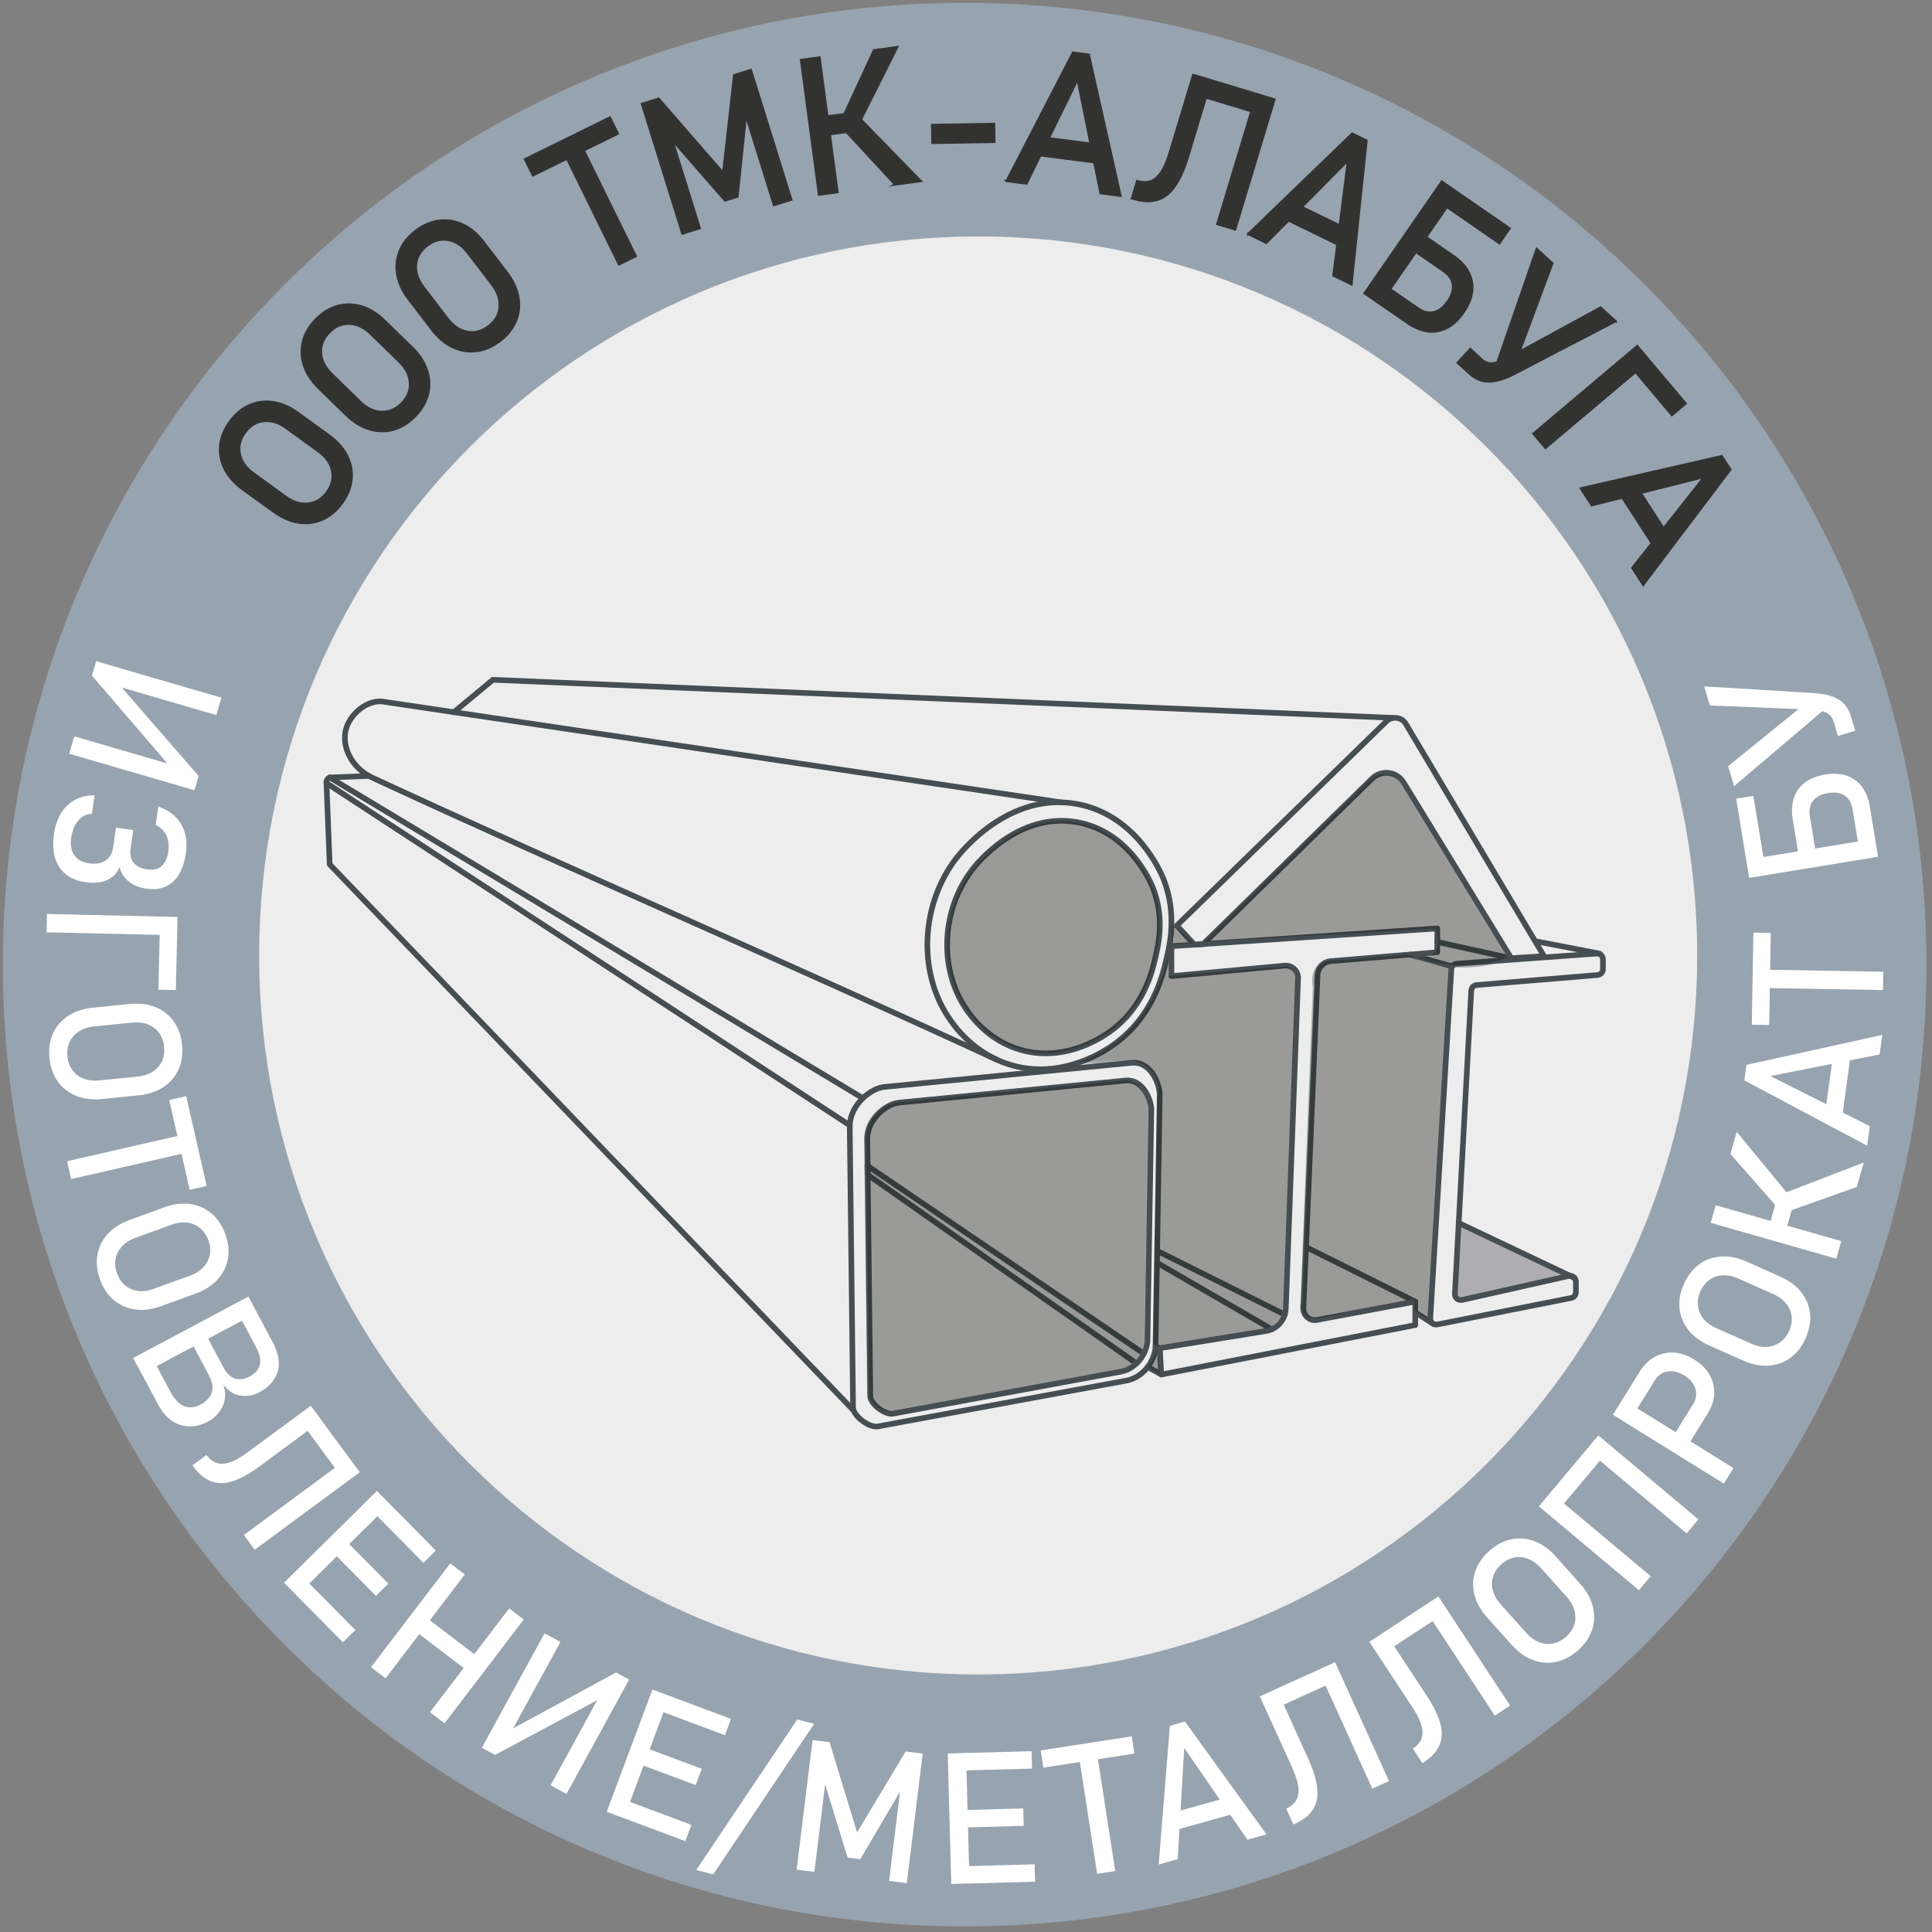 <svg width="84" height="84" viewBox="0 0 84 84" fill="none" xmlns="http://www.w3.org/2000/svg">
<rect x="0" y="0" width="84" height="84" fill="#808080" stroke="none"/>
<g clip-path="url(#clip0_2007_206)">
<path d="M41.941 83.758C65.036 83.758 83.758 65.036 83.758 41.941C83.758 18.847 65.036 0.125 41.941 0.125C18.847 0.125 0.125 18.847 0.125 41.941C0.125 65.036 18.847 83.758 41.941 83.758Z" fill="#97A4AF"/>
<path d="M14.876 21.873C14.634 22.207 14.35 22.446 14.023 22.59C13.696 22.735 13.349 22.778 12.984 22.724C12.618 22.669 12.259 22.513 11.905 22.257L10.548 21.274C10.192 21.016 9.932 20.722 9.767 20.393C9.602 20.065 9.537 19.721 9.571 19.367C9.605 19.013 9.744 18.668 9.987 18.333C10.229 17.999 10.512 17.76 10.84 17.616C11.167 17.473 11.512 17.428 11.876 17.481C12.24 17.536 12.6 17.691 12.957 17.95L14.313 18.933C14.666 19.189 14.926 19.483 15.092 19.813C15.259 20.143 15.323 20.486 15.29 20.841C15.255 21.197 15.117 21.54 14.874 21.875L14.876 21.873ZM14.214 21.394C14.429 21.097 14.502 20.788 14.435 20.466C14.368 20.143 14.17 19.864 13.847 19.628L12.443 18.612C12.116 18.374 11.789 18.275 11.463 18.31C11.138 18.347 10.867 18.514 10.65 18.811C10.437 19.106 10.363 19.414 10.429 19.738C10.495 20.06 10.692 20.34 11.019 20.576L12.422 21.593C12.748 21.829 13.073 21.928 13.402 21.891C13.731 21.854 14.002 21.689 14.215 21.394H14.214Z" fill="#323331" stroke="#323332" stroke-width="0.09" stroke-miterlimit="10"/>
<path d="M18.052 18.099C17.765 18.394 17.448 18.589 17.105 18.684C16.761 18.779 16.412 18.772 16.057 18.666C15.703 18.559 15.371 18.354 15.058 18.049L13.857 16.88C13.543 16.573 13.328 16.245 13.213 15.895C13.097 15.546 13.083 15.197 13.168 14.851C13.253 14.505 13.44 14.184 13.727 13.887C14.014 13.591 14.332 13.397 14.675 13.302C15.02 13.207 15.368 13.212 15.721 13.32C16.073 13.425 16.407 13.632 16.721 13.939L17.922 15.108C18.235 15.412 18.45 15.74 18.566 16.091C18.681 16.442 18.697 16.79 18.612 17.136C18.527 17.483 18.339 17.803 18.052 18.1V18.099ZM17.467 17.528C17.724 17.265 17.841 16.97 17.82 16.641C17.799 16.312 17.645 16.007 17.358 15.728L16.117 14.519C15.828 14.237 15.519 14.091 15.19 14.08C14.861 14.069 14.569 14.195 14.314 14.458C14.059 14.72 13.942 15.015 13.961 15.342C13.981 15.671 14.135 15.975 14.423 16.258L15.665 17.467C15.952 17.747 16.261 17.892 16.591 17.903C16.922 17.914 17.214 17.789 17.467 17.528Z" fill="#323331" stroke="#323332" stroke-width="0.09" stroke-miterlimit="10"/>
<path d="M21.739 14.827C21.412 15.077 21.07 15.225 20.716 15.268C20.362 15.312 20.017 15.255 19.683 15.098C19.348 14.941 19.05 14.689 18.784 14.343L17.765 13.012C17.499 12.662 17.334 12.306 17.27 11.944C17.206 11.582 17.243 11.235 17.377 10.905C17.512 10.574 17.745 10.284 18.072 10.034C18.399 9.784 18.74 9.636 19.095 9.593C19.449 9.55 19.792 9.606 20.126 9.761C20.459 9.917 20.759 10.17 21.027 10.52L22.046 11.851C22.31 12.197 22.475 12.553 22.54 12.917C22.604 13.281 22.568 13.628 22.434 13.958C22.299 14.288 22.066 14.579 21.739 14.829V14.827ZM21.242 14.178C21.534 13.955 21.693 13.679 21.72 13.352C21.747 13.023 21.64 12.701 21.396 12.382L20.344 11.006C20.099 10.685 19.815 10.496 19.491 10.437C19.167 10.377 18.861 10.461 18.569 10.684C18.28 10.905 18.12 11.179 18.091 11.508C18.062 11.835 18.169 12.16 18.415 12.481L19.467 13.857C19.711 14.176 19.994 14.365 20.32 14.423C20.646 14.482 20.952 14.401 21.242 14.179V14.178Z" fill="#323331" stroke="#323332" stroke-width="0.09" stroke-miterlimit="10"/>
<path d="M23.168 7.63L22.82 6.921L26.52 5.103L26.868 5.812L23.168 7.63ZM26.911 11.501L24.515 6.628L25.251 6.265L27.647 11.139L26.911 11.501Z" fill="#323331" stroke="#323332" stroke-width="0.09" stroke-miterlimit="10"/>
<path d="M31.44 7.503L31.916 3.265L32.649 3.037L34.41 8.684L33.646 8.921L32.328 4.692L32.444 4.928L32.067 8.552L31.521 8.722L29.175 6.033L29.111 5.695L30.429 9.923L29.666 10.161L27.905 4.514L28.638 4.287L31.438 7.503H31.44Z" fill="#323331" stroke="#323332" stroke-width="0.09" stroke-miterlimit="10"/>
<path d="M35.605 8.467L34.822 2.604L35.635 2.495L36.418 8.358L35.605 8.467ZM35.663 5.895L35.558 5.112L37.37 4.87L37.475 5.653L35.663 5.895ZM37.175 5.717L36.668 5.05L37.996 2.181L39.016 2.045L37.175 5.717ZM38.915 8.025L36.75 5.688L37.406 5.17L40.041 7.875L38.913 8.026L38.915 8.025Z" fill="#323331" stroke="#323332" stroke-width="0.09" stroke-miterlimit="10"/>
<path d="M40.524 5.428L43.225 5.384L43.238 6.173L40.537 6.217L40.524 5.428Z" fill="#323331" stroke="#323332" stroke-width="0.09" stroke-miterlimit="10"/>
<path d="M43.758 7.874L46.65 2.283L47.343 2.373L48.722 8.515L47.845 8.401L46.851 3.462L44.633 7.986L43.756 7.872L43.758 7.874ZM44.907 6.714L45.008 5.932L48.057 6.326L47.956 7.109L44.907 6.714Z" fill="#323331" stroke="#323332" stroke-width="0.09" stroke-miterlimit="10"/>
<path d="M49.21 8.623L49.437 7.868C49.773 7.969 50.053 7.924 50.276 7.73C50.499 7.537 50.691 7.175 50.852 6.642L51.877 3.251L52.661 3.488L51.65 6.833C51.405 7.646 51.096 8.195 50.722 8.482C50.348 8.769 49.869 8.823 49.285 8.647L49.208 8.625L49.21 8.623ZM52.138 4.154L52.366 3.398L55.047 4.208L54.819 4.963L52.138 4.154ZM52.92 9.744L54.632 4.083L55.416 4.32L53.705 9.981L52.92 9.744Z" fill="#323331" stroke="#323332" stroke-width="0.09" stroke-miterlimit="10"/>
<path d="M54.262 10.175L58.79 5.804L59.419 6.11L58.763 12.369L57.969 11.981L58.604 6.982L55.057 10.562L54.262 10.174V10.175ZM55.723 9.444L56.069 8.735L58.832 10.082L58.486 10.791L55.723 9.444Z" fill="#323331" stroke="#323332" stroke-width="0.09" stroke-miterlimit="10"/>
<path d="M59.322 12.752L62.687 7.888L63.36 8.355L59.996 13.219L59.322 12.752ZM59.669 12.993L60.118 12.343L61.654 13.406C61.885 13.567 62.113 13.621 62.337 13.57C62.562 13.519 62.762 13.365 62.94 13.108C63.12 12.85 63.193 12.606 63.163 12.377C63.133 12.148 63.001 11.954 62.77 11.793L61.234 10.73L61.683 10.081L63.197 11.128C63.503 11.339 63.724 11.577 63.859 11.841C63.994 12.104 64.043 12.383 64.008 12.678C63.973 12.974 63.846 13.275 63.633 13.586C63.42 13.894 63.182 14.117 62.919 14.255C62.656 14.393 62.377 14.444 62.084 14.409C61.79 14.373 61.49 14.25 61.184 14.038L59.67 12.991L59.669 12.993ZM62.565 8.764L63.014 8.115L65.641 9.931L65.192 10.581L62.565 8.764Z" fill="#323331" stroke="#323332" stroke-width="0.09" stroke-miterlimit="10"/>
<path d="M70.248 13.966L65.82 16.271C65.426 16.476 65.071 16.582 64.755 16.591C64.439 16.601 64.146 16.481 63.873 16.23L63.373 15.772L63.925 15.169L64.425 15.628C64.563 15.754 64.723 15.81 64.904 15.794C65.086 15.778 65.296 15.706 65.536 15.576L69.59 13.365L70.248 13.968V13.966ZM65.063 15.858L66.811 10.817L67.499 11.447L65.904 15.729L65.065 15.858H65.063Z" fill="#323331" stroke="#323332" stroke-width="0.09" stroke-miterlimit="10"/>
<path d="M66.664 18.854L71.185 15.04L71.714 15.668L67.193 19.481L66.664 18.854ZM70.84 15.857L71.443 15.348L73.295 17.544L72.692 18.052L70.84 15.857Z" fill="#323331" stroke="#323332" stroke-width="0.09" stroke-miterlimit="10"/>
<path d="M68.725 21.231L74.86 19.827L75.24 20.414L71.443 25.434L70.963 24.691L74.09 20.741L69.204 21.973L68.725 21.231ZM70.352 21.359L71.015 20.931L72.684 23.512L72.022 23.941L70.352 21.359Z" fill="#323331" stroke="#323332" stroke-width="0.09" stroke-miterlimit="10"/>
<path d="M3.009 32.772L3.228 32.015L7.513 33.263L7.39 33.325L3.998 29.374L4.181 28.748L9.627 30.334L9.407 31.091L5.06 29.824L5.183 29.763L8.636 33.74L8.456 34.359L3.01 32.773L3.009 32.772Z" fill="white"/>
<path d="M2.343 36.282C2.42 35.74 2.612 35.322 2.921 35.023C3.231 34.725 3.627 34.576 4.11 34.577L3.996 35.381C3.754 35.397 3.555 35.496 3.398 35.679C3.241 35.862 3.14 36.112 3.095 36.428C3.05 36.739 3.095 36.992 3.233 37.185C3.369 37.377 3.581 37.494 3.869 37.536H3.872C4.169 37.579 4.408 37.536 4.592 37.409C4.777 37.283 4.887 37.082 4.926 36.806L5.043 35.984L5.794 36.09L5.676 36.912C5.641 37.158 5.686 37.356 5.811 37.511C5.935 37.664 6.125 37.761 6.384 37.796L6.419 37.801C6.677 37.838 6.881 37.788 7.032 37.652C7.182 37.515 7.279 37.305 7.319 37.021C7.357 36.755 7.327 36.521 7.23 36.319C7.134 36.117 6.98 35.965 6.769 35.864L6.882 35.063C7.333 35.222 7.663 35.477 7.872 35.83C8.08 36.183 8.151 36.603 8.082 37.09C8.003 37.65 7.817 38.064 7.525 38.335C7.234 38.604 6.849 38.707 6.372 38.638L6.342 38.633C6.045 38.591 5.798 38.489 5.6 38.327C5.401 38.165 5.266 37.955 5.197 37.698C5.094 37.959 4.913 38.147 4.655 38.263C4.397 38.378 4.084 38.408 3.715 38.356H3.712C3.194 38.282 2.816 38.064 2.578 37.701C2.341 37.339 2.262 36.866 2.346 36.281L2.343 36.282Z" fill="white"/>
<path d="M2.043 39.738L7.718 39.868L7.701 40.665L2.025 40.535L2.043 39.738ZM6.952 40.24L7.709 40.258L7.645 43.048L6.888 43.03L6.952 40.24Z" fill="white"/>
<path d="M2.149 46.008C2.109 45.609 2.16 45.253 2.301 44.937C2.442 44.621 2.662 44.366 2.96 44.171C3.257 43.975 3.615 43.855 4.032 43.813L5.632 43.651C6.052 43.609 6.426 43.654 6.755 43.787C7.083 43.92 7.348 44.127 7.552 44.408C7.755 44.689 7.876 45.029 7.916 45.426C7.956 45.824 7.904 46.182 7.763 46.498C7.621 46.812 7.402 47.068 7.107 47.264C6.812 47.46 6.455 47.578 6.035 47.622L4.434 47.784C4.017 47.825 3.644 47.78 3.313 47.647C2.983 47.514 2.717 47.307 2.515 47.027C2.313 46.746 2.191 46.406 2.151 46.008H2.149ZM2.93 45.93C2.965 46.284 3.111 46.557 3.366 46.748C3.621 46.938 3.94 47.014 4.323 46.975L5.978 46.809C6.365 46.77 6.662 46.632 6.873 46.395C7.085 46.157 7.17 45.862 7.135 45.506C7.099 45.154 6.955 44.883 6.702 44.69C6.448 44.499 6.129 44.422 5.743 44.461L4.088 44.628C3.704 44.666 3.408 44.804 3.196 45.043C2.984 45.282 2.896 45.577 2.933 45.928L2.93 45.93Z" fill="white"/>
<path d="M2.918 50.487L7.998 49.326L8.176 50.102L3.096 51.263L2.918 50.487ZM7.357 47.827L8.095 47.658L8.986 51.563L8.248 51.732L7.357 47.827Z" fill="white"/>
<path d="M4.351 55.633C4.213 55.256 4.174 54.899 4.235 54.557C4.296 54.217 4.445 53.914 4.684 53.651C4.923 53.388 5.241 53.184 5.633 53.042L7.144 52.492C7.54 52.347 7.914 52.299 8.265 52.347C8.616 52.395 8.924 52.53 9.19 52.752C9.455 52.973 9.657 53.273 9.793 53.65C9.931 54.026 9.97 54.384 9.909 54.726C9.848 55.066 9.699 55.367 9.461 55.63C9.222 55.893 8.906 56.097 8.51 56.241L7 56.791C6.605 56.934 6.233 56.982 5.88 56.935C5.528 56.887 5.22 56.753 4.953 56.531C4.689 56.31 4.487 56.01 4.351 55.633ZM5.088 55.365C5.21 55.701 5.419 55.928 5.712 56.05C6.005 56.172 6.333 56.167 6.695 56.034L8.257 55.465C8.621 55.332 8.876 55.125 9.022 54.844C9.168 54.562 9.179 54.254 9.057 53.919C8.935 53.587 8.728 53.358 8.437 53.236C8.143 53.112 7.816 53.117 7.45 53.25L5.888 53.819C5.526 53.951 5.273 54.16 5.127 54.442C4.981 54.724 4.968 55.032 5.09 55.365H5.088Z" fill="white"/>
<path d="M5.79 59.043L10.8 56.373L11.172 57.072L6.162 59.742L5.79 59.043ZM6.01 59.456L6.661 59.11L7.384 60.467C7.583 60.839 7.795 61.065 8.019 61.143C8.244 61.222 8.473 61.2 8.705 61.076L8.715 61.071C8.964 60.938 9.126 60.767 9.204 60.556C9.281 60.345 9.239 60.088 9.079 59.785L8.264 58.255L8.898 57.917L9.713 59.447C9.85 59.706 10.017 59.87 10.21 59.936C10.402 60.003 10.619 59.973 10.854 59.846C11.104 59.713 11.252 59.54 11.299 59.327C11.345 59.113 11.289 58.86 11.132 58.566L10.368 57.133L11.02 56.786L11.852 58.347C12.115 58.841 12.188 59.273 12.072 59.646C11.954 60.018 11.688 60.314 11.276 60.534C11.026 60.667 10.758 60.717 10.471 60.68C10.186 60.643 9.929 60.484 9.705 60.199C9.823 60.534 9.815 60.847 9.679 61.139C9.543 61.43 9.328 61.655 9.034 61.812L9.025 61.817C8.616 62.035 8.216 62.078 7.825 61.948C7.434 61.817 7.118 61.527 6.877 61.073L6.015 59.453L6.01 59.456Z" fill="white"/>
<path d="M8.366 63.709L8.976 63.259C9.178 63.533 9.421 63.661 9.705 63.642C9.989 63.623 10.345 63.456 10.775 63.138L13.511 61.119L13.984 61.761L11.286 63.753C10.63 64.237 10.076 64.481 9.623 64.484C9.171 64.487 8.767 64.25 8.414 63.773L8.368 63.711L8.366 63.709ZM10.603 66.74L15.17 63.369L15.643 64.009L11.076 67.38L10.603 66.739V66.74ZM13.195 61.968L13.804 61.519L15.421 63.708L14.811 64.158L13.195 61.969V61.968Z" fill="white"/>
<path d="M12.349 68.814L16.387 64.824L16.946 65.39L12.908 69.38L12.349 68.814ZM12.62 69.088L13.159 68.555L15.45 70.874L14.911 71.407L12.62 69.088ZM14.355 67.374L14.894 66.841L16.884 68.854L16.345 69.386L14.355 67.374ZM16.119 65.63L16.658 65.098L18.949 67.417L18.41 67.949L16.119 65.63Z" fill="white"/>
<path d="M16.131 72.486L19.576 67.973L20.209 68.456L16.764 72.969L16.131 72.486ZM17.991 70.866L18.451 70.265L20.956 72.177L20.496 72.778L17.991 70.866ZM18.694 74.444L22.138 69.931L22.771 70.414L19.327 74.927L18.694 74.444Z" fill="white"/>
<path d="M24.63 78.001L23.939 77.622L26.081 73.708L26.115 73.843L21.524 76.301L20.951 75.988L23.676 71.012L24.367 71.391L22.192 75.363L22.159 75.228L26.788 72.715L27.353 73.025L24.628 78.001H24.63Z" fill="white"/>
<path d="M26.38 78.774L28.367 73.456L29.113 73.735L27.126 79.053L26.38 78.774ZM26.742 78.908L27.007 78.2L30.06 79.341L29.796 80.05L26.742 78.908ZM27.597 76.623L27.862 75.914L30.512 76.906L30.248 77.614L27.597 76.623ZM28.465 74.301L28.729 73.592L31.782 74.734L31.518 75.443L28.465 74.301Z" fill="white"/>
<path d="M35.398 74.949L31.009 81.493L30.271 81.306L34.661 74.761L35.398 74.949Z" fill="white"/>
<path d="M37.267 79.667L39.377 76.15L40.118 76.242L39.427 81.875L38.655 81.781L39.173 77.562L39.181 77.815L37.403 80.835L36.853 80.767L35.847 77.486L35.926 77.165L35.408 81.385L34.637 81.29L35.328 75.656L36.067 75.748L37.265 79.67L37.267 79.667Z" fill="white"/>
<path d="M41.359 81.912L41.205 76.237L42.001 76.216L42.154 81.89L41.359 81.912ZM41.612 76.984L41.592 76.227L44.85 76.139L44.871 76.896L41.612 76.984ZM41.68 79.462L41.659 78.705L44.488 78.628L44.509 79.385L41.68 79.462ZM41.745 81.901L41.725 81.144L44.983 81.056L45.004 81.813L41.745 81.901Z" fill="white"/>
<path d="M45.364 76.854L45.248 76.105L49.207 75.493L49.323 76.242L45.364 76.854ZM47.702 81.471L46.905 76.32L47.692 76.198L48.489 81.349L47.702 81.471Z" fill="white"/>
<path d="M50.378 81.064L50.865 75.034L51.52 74.851L55.064 79.755L54.236 79.986L51.488 75.999L51.205 80.833L50.378 81.064ZM50.971 79.605L50.768 78.875L53.645 78.071L53.848 78.801L50.971 79.606V79.605Z" fill="white"/>
<path d="M56.235 79.326L55.922 78.636C56.233 78.495 56.408 78.285 56.45 78.002C56.49 77.722 56.401 77.337 56.18 76.851L54.775 73.754L55.5 73.426L56.886 76.481C57.222 77.223 57.344 77.817 57.253 78.261C57.162 78.705 56.846 79.05 56.305 79.295L56.235 79.327V79.326ZM55.54 74.239L55.228 73.549L57.705 72.425L58.018 73.115L55.54 74.239ZM59.666 77.768L57.322 72.598L58.047 72.269L60.391 77.44L59.666 77.768Z" fill="white"/>
<path d="M61.843 76.66L61.427 76.027C61.713 75.839 61.854 75.603 61.85 75.32C61.847 75.036 61.7 74.67 61.406 74.224L59.538 71.383L60.204 70.945L62.045 73.748C62.492 74.43 62.705 74.996 62.683 75.45C62.662 75.903 62.402 76.293 61.907 76.618L61.841 76.662L61.843 76.66ZM60.367 71.743L59.952 71.11L62.226 69.615L62.641 70.249L60.367 71.743ZM64.99 74.591L61.873 69.848L62.538 69.41L65.656 74.154L64.99 74.591Z" fill="white"/>
<path d="M68.613 71.75C68.314 72.018 67.995 72.186 67.657 72.257C67.319 72.327 66.982 72.3 66.65 72.176C66.316 72.051 66.01 71.833 65.731 71.522L64.658 70.324C64.377 70.01 64.193 69.681 64.106 69.338C64.02 68.995 64.031 68.658 64.138 68.329C64.246 68.001 64.45 67.702 64.748 67.434C65.046 67.167 65.365 66.998 65.704 66.928C66.042 66.857 66.377 66.883 66.709 67.006C67.041 67.13 67.349 67.348 67.63 67.662L68.703 68.86C68.981 69.173 69.166 69.501 69.252 69.846C69.339 70.191 69.329 70.528 69.222 70.857C69.115 71.185 68.911 71.484 68.613 71.751V71.75ZM68.09 71.165C68.356 70.927 68.491 70.648 68.494 70.331C68.497 70.013 68.371 69.71 68.114 69.423L67.004 68.183C66.746 67.895 66.459 67.734 66.143 67.704C65.827 67.673 65.537 67.778 65.272 68.015C65.009 68.251 64.875 68.528 64.868 68.846C64.863 69.163 64.99 69.466 65.248 69.755L66.358 70.995C66.615 71.281 66.902 71.44 67.219 71.471C67.537 71.501 67.827 71.399 68.09 71.163V71.165Z" fill="white"/>
<path d="M71.257 69.141L66.908 65.493L67.42 64.883L71.769 68.531L71.257 69.141ZM67.808 65.598L67.227 65.111L69.253 62.697L69.833 63.185L67.808 65.598ZM73.331 66.67L68.982 63.021L69.493 62.41L73.842 66.059L73.331 66.67Z" fill="white"/>
<path d="M74.949 64.506L70.127 61.511L70.547 60.834L75.369 63.83L74.949 64.506ZM73.296 62.996L72.653 62.596L73.61 61.054C73.748 60.832 73.782 60.608 73.713 60.379C73.644 60.151 73.485 59.958 73.236 59.804C72.985 59.647 72.741 59.59 72.505 59.628C72.269 59.667 72.083 59.796 71.945 60.018L70.988 61.56L70.345 61.161L71.288 59.642C71.469 59.351 71.689 59.134 71.945 58.995C72.202 58.855 72.48 58.793 72.775 58.809C73.07 58.826 73.368 58.927 73.666 59.112C73.963 59.296 74.184 59.517 74.33 59.774C74.476 60.032 74.543 60.306 74.531 60.598C74.518 60.89 74.42 61.182 74.239 61.474L73.296 62.992V62.996Z" fill="white"/>
<path d="M78.507 58.182C78.343 58.547 78.122 58.833 77.843 59.036C77.564 59.24 77.246 59.352 76.89 59.375C76.536 59.397 76.167 59.325 75.784 59.153L74.315 58.499C73.93 58.328 73.627 58.103 73.407 57.824C73.187 57.545 73.059 57.234 73.024 56.891C72.987 56.547 73.051 56.191 73.213 55.826C73.375 55.46 73.598 55.175 73.877 54.971C74.156 54.767 74.474 54.655 74.828 54.631C75.182 54.607 75.551 54.681 75.936 54.852L77.405 55.507C77.788 55.677 78.09 55.901 78.311 56.18C78.532 56.459 78.661 56.77 78.696 57.115C78.733 57.458 78.669 57.814 78.507 58.18V58.182ZM77.79 57.862C77.934 57.537 77.944 57.227 77.817 56.937C77.69 56.645 77.451 56.422 77.099 56.265L75.578 55.589C75.224 55.431 74.897 55.403 74.597 55.505C74.297 55.606 74.074 55.821 73.93 56.147C73.785 56.471 73.776 56.778 73.901 57.07C74.026 57.362 74.267 57.587 74.619 57.745L76.14 58.42C76.491 58.578 76.818 58.605 77.12 58.502C77.421 58.4 77.644 58.188 77.788 57.864L77.79 57.862Z" fill="white"/>
<path d="M79.838 54.726L74.379 53.167L74.597 52.402L80.056 53.961L79.838 54.727V54.726ZM78.027 52.267L77.245 52.461L75.235 50.173L75.51 49.212L78.027 52.266V52.267ZM77.597 53.683L76.869 53.475L77.357 51.767L78.085 51.975L77.597 53.683ZM80.729 51.607L77.836 52.636L77.634 51.852L81.032 50.545L80.729 51.607Z" fill="white"/>
<path d="M81.181 49.814L75.841 46.972L75.932 46.299L81.84 44.995L81.723 45.846L76.973 46.785L81.296 48.964L81.181 49.815V49.814ZM80.078 48.69L79.327 48.587L79.731 45.628L80.482 45.731L80.078 48.69Z" fill="white"/>
<path d="M76.922 44.565L76.165 44.552L76.234 40.548L76.991 40.561L76.922 44.565ZM81.868 43.046L76.656 42.956L76.67 42.16L81.882 42.249L81.868 43.046Z" fill="white"/>
<path d="M76.735 37.666L75.987 37.788L75.485 34.725L76.233 34.603L76.735 37.666ZM81.651 37.251L76.05 38.17L75.921 37.384L81.523 36.465L81.651 37.251ZM81.586 36.847L80.838 36.97L80.545 35.179C80.5 34.91 80.386 34.714 80.202 34.59C80.017 34.467 79.777 34.43 79.482 34.48C79.183 34.528 78.965 34.64 78.829 34.817C78.691 34.991 78.644 35.214 78.689 35.484L78.983 37.275L78.236 37.398L77.947 35.634C77.889 35.277 77.905 34.962 77.997 34.691C78.088 34.42 78.247 34.197 78.475 34.024C78.702 33.851 78.994 33.736 79.352 33.676C79.706 33.619 80.019 33.635 80.29 33.726C80.561 33.818 80.782 33.978 80.954 34.207C81.125 34.437 81.241 34.728 81.3 35.086L81.589 36.85L81.586 36.847Z" fill="white"/>
<path d="M74.093 29.842L78.882 30.135C79.308 30.163 79.655 30.251 79.919 30.4C80.184 30.551 80.368 30.798 80.473 31.141L80.662 31.773L79.91 31.999L79.721 31.367C79.668 31.192 79.563 31.067 79.405 30.988C79.248 30.912 79.037 30.867 78.776 30.855L74.342 30.671L74.092 29.84L74.093 29.842ZM79.307 30.857L75.397 34.18L75.136 33.312L78.548 30.546L79.305 30.857H79.307Z" fill="white"/>
<path d="M42.529 72.803C59.794 72.803 73.79 58.807 73.79 41.542C73.79 24.277 59.794 10.281 42.529 10.281C25.264 10.281 11.268 24.277 11.268 41.542C11.268 58.807 25.264 72.803 42.529 72.803Z" fill="#EDEDED"/>
<path opacity="0.4" d="M63.479 53.21L68.321 55.548L63.689 56.618C63.673 56.623 63.54 56.653 63.426 56.565C63.335 56.495 63.317 56.395 63.312 56.371C63.369 55.348 63.423 54.323 63.479 53.3" fill="#51515A"/>
<path d="M41.587 37.303C41.798 37.029 43.892 34.403 46.845 34.959C49.464 35.453 50.512 38.027 50.596 38.24C51.176 39.736 50.865 41.064 50.711 41.718C50.544 42.429 50.116 44.254 48.36 45.463C47.767 45.872 46.03 46.893 43.998 46.316C42.323 45.84 41.458 44.565 41.219 44.202C39.901 42.196 40.041 39.306 41.585 37.303H41.587Z" stroke="#464E52" stroke-width="0.244" stroke-linecap="round" stroke-linejoin="round"/>
<path d="M42.281 37.796C42.465 37.557 44.29 35.269 46.864 35.753C49.146 36.183 50.06 38.426 50.132 38.612C50.639 39.916 50.367 41.072 50.233 41.643C50.089 42.262 49.715 43.851 48.184 44.906C47.666 45.262 46.154 46.153 44.383 45.649C42.924 45.234 42.169 44.122 41.962 43.808C40.812 42.06 40.934 39.542 42.281 37.796Z" stroke="#464E52" stroke-width="0.244" stroke-linecap="round" stroke-linejoin="round"/>
<path d="M46.131 34.884L16.576 30.495C15.803 30.469 15.107 31.203 15.011 31.848C14.892 32.648 15.415 33.485 16.25 33.841C25.236 37.998 34.34 41.911 43.325 46.068" stroke="#464E52" stroke-width="0.244" stroke-linecap="round" stroke-linejoin="round"/>
<path d="M48.939 60.033L38.163 62.019C37.795 62.081 37.09 61.567 37.09 61.194L36.945 48.925C36.985 48.016 37.863 47.307 38.464 47.257L49.215 46.207C49.895 46.149 50.344 46.852 50.425 47.536L50.239 58.624C50.135 59.323 49.627 59.916 48.937 60.035L48.939 60.033Z" stroke="#464E52" stroke-width="0.244" stroke-linecap="round" stroke-linejoin="round"/>
<path d="M48.696 59.645L38.822 61.465C38.486 61.523 37.84 61.052 37.84 60.71L37.708 49.469C37.745 48.636 38.548 47.985 39.1 47.94L48.95 46.978C49.573 46.925 49.984 47.57 50.058 48.195L49.888 58.353C49.793 58.994 49.326 59.538 48.694 59.647L48.696 59.645Z" stroke="#464E52" stroke-width="0.244" stroke-linecap="round" stroke-linejoin="round"/>
<path d="M37.516 47.748L14.334 33.804L16.044 33.737" stroke="#464E52" stroke-width="0.244" stroke-linecap="round" stroke-linejoin="round"/>
<path d="M36.945 48.925L14.194 34.047L14.334 37.583L37.089 61.3" stroke="#464E52" stroke-width="0.244" stroke-linecap="round" stroke-linejoin="round"/>
<path d="M14.335 33.804C14.315 33.811 14.269 33.832 14.233 33.88C14.182 33.952 14.193 34.031 14.197 34.047" stroke="#464E52" stroke-width="0.244" stroke-linecap="round" stroke-linejoin="round"/>
<path d="M49.73 58.852L37.709 50.684L37.727 51.076L49.416 59.28" stroke="#464E52" stroke-width="0.244" stroke-linecap="round" stroke-linejoin="round"/>
<path d="M50.932 41.141V42.44L55.857 41.984C56.176 41.956 56.451 42.214 56.438 42.535L55.904 56.895C55.886 57.384 55.525 57.792 55.043 57.87L50.426 58.617L50.49 59.762L61.533 57.612V56.59L57.256 57.389C56.943 57.447 56.657 57.2 56.67 56.882L57.285 42.395C57.297 42.076 57.547 41.816 57.867 41.789L62.49 41.402V40.367L50.931 41.139L50.932 41.141Z" stroke="#464E52" stroke-width="0.244" stroke-linecap="round" stroke-linejoin="round"/>
<path d="M61.535 56.592L56.786 54.222" stroke="#464E52" stroke-width="0.244" stroke-linecap="round" stroke-linejoin="round"/>
<path d="M55.861 57.157L50.312 54.386" stroke="#464E52" stroke-width="0.244" stroke-linecap="round" stroke-linejoin="round"/>
<path d="M55.297 57.797L50.312 54.907" stroke="#464E52" stroke-width="0.244" stroke-linecap="round" stroke-linejoin="round"/>
<path d="M50.426 58.619L50.243 58.55" stroke="#464E52" stroke-width="0.244" stroke-linecap="round" stroke-linejoin="round"/>
<path d="M50.492 59.762L49.901 59.435" stroke="#464E52" stroke-width="0.244" stroke-linecap="round" stroke-linejoin="round"/>
<path d="M51.168 40.24L60.28 31.362C60.53 31.119 60.944 31.173 61.123 31.473L67.129 41.569L65.707 41.662L61.024 34.018C60.729 33.537 60.063 33.455 59.661 33.849L52.313 41.048L51.931 41.074L51.17 40.24H51.168Z" stroke="#464E52" stroke-width="0.244" stroke-linecap="round" stroke-linejoin="round"/>
<path d="M65.707 41.664L62.493 40.955" stroke="#464E52" stroke-width="0.244" stroke-linecap="round" stroke-linejoin="round"/>
<path d="M60.531 31.21L21.431 29.556L19.727 30.969" stroke="#464E52" stroke-width="0.244" stroke-linecap="round" stroke-linejoin="round"/>
<path d="M69.693 41.717V42.139C69.693 42.27 69.592 42.381 69.46 42.392L64.2 42.828C64.073 42.839 63.974 42.94 63.968 43.067L63.256 56.257C63.246 56.425 63.4 56.555 63.565 56.518L68.208 55.476C68.366 55.441 68.517 55.561 68.517 55.723V56.185C68.517 56.307 68.432 56.411 68.314 56.433L62.489 57.586C62.325 57.618 62.176 57.489 62.186 57.322L63.102 42.137C63.11 42.01 63.209 41.908 63.337 41.9L69.422 41.46C69.569 41.449 69.694 41.566 69.694 41.714L69.693 41.717Z" stroke="#464E52" stroke-width="0.244" stroke-linecap="round" stroke-linejoin="round"/>
<path d="M62.334 57.572L61.534 57.06" stroke="#464E52" stroke-width="0.244" stroke-linecap="round" stroke-linejoin="round"/>
<path d="M68.46 55.564L63.422 53.173" stroke="#464E52" stroke-width="0.244" stroke-linecap="round" stroke-linejoin="round"/>
<path d="M63.141 42.017L61.302 41.503" stroke="#464E52" stroke-width="0.244" stroke-linecap="round" stroke-linejoin="round"/>
<path d="M69.56 41.464L66.781 40.926" stroke="#464E52" stroke-width="0.244" stroke-linecap="round" stroke-linejoin="round"/>
<path opacity="0.4" d="M42.281 37.796C42.465 37.557 44.29 35.269 46.864 35.753C49.146 36.183 50.06 38.426 50.132 38.612C50.639 39.916 50.367 41.072 50.233 41.643C50.089 42.262 49.715 43.852 48.184 44.907C47.666 45.263 46.154 46.153 44.383 45.649C42.924 45.234 42.169 44.123 41.962 43.808C40.812 42.06 40.934 39.542 42.281 37.796Z" fill="#1D1D1B" stroke="#464E52" stroke-width="0.09" stroke-miterlimit="10"/>
<g opacity="0.4">
<path d="M48.603 59.597L38.73 61.417C38.393 61.475 37.747 61.004 37.747 60.662L37.615 49.421C37.652 48.589 38.456 47.937 39.007 47.892L48.857 46.93C49.48 46.877 49.891 47.522 49.965 48.148L49.795 58.305C49.7 58.946 49.234 59.49 48.602 59.599L48.603 59.597Z" fill="#1D1D1B" stroke="#464E52" stroke-width="0.09" stroke-miterlimit="10"/>
<path d="M50.334 47.487C50.334 47.384 50.33 46.942 49.989 46.566C49.711 46.26 49.373 46.18 49.256 46.156C48.377 46.175 47.5 46.194 46.621 46.212C47.492 45.96 48.101 45.571 48.464 45.296C49.713 44.352 50.215 43.128 50.438 42.565C50.672 41.975 50.784 41.456 50.842 41.092V42.391L56.001 41.967C56.07 42.012 56.163 42.086 56.241 42.203C56.422 42.474 56.382 42.769 56.368 42.849C56.184 47.514 55.998 52.181 55.813 56.846C55.808 56.932 55.778 57.237 55.532 57.502C55.31 57.742 55.042 57.805 54.952 57.821C53.413 58.069 51.875 58.319 50.335 58.568C50.274 58.545 50.212 58.523 50.151 58.499" fill="#1D1D1B"/>
<path d="M50.334 47.487C50.334 47.384 50.33 46.942 49.989 46.566C49.711 46.26 49.373 46.18 49.256 46.156C48.377 46.175 47.5 46.194 46.621 46.212C47.492 45.96 48.101 45.571 48.464 45.296C49.713 44.352 50.215 43.128 50.438 42.565C50.672 41.975 50.784 41.456 50.842 41.092V42.391L56.001 41.967C56.07 42.012 56.163 42.086 56.241 42.203C56.422 42.474 56.382 42.769 56.368 42.849C56.184 47.514 55.998 52.181 55.813 56.846C55.808 56.932 55.778 57.237 55.532 57.502C55.31 57.742 55.042 57.805 54.952 57.821C53.413 58.069 51.875 58.319 50.335 58.568C50.274 58.545 50.212 58.523 50.151 58.499" stroke="#464E52" stroke-width="0.09" stroke-miterlimit="10"/>
<path d="M57.165 57.343C56.957 57.365 56.757 57.274 56.647 57.107C56.517 56.907 56.578 56.692 56.588 56.66C56.766 52.075 56.944 47.492 57.122 42.907C57.023 42.455 57.18 42.02 57.501 41.825C57.722 41.688 57.959 41.706 58.063 41.72C59.112 41.632 60.161 41.545 61.21 41.457L63.049 41.97L62.092 57.429L61.476 57.014L61.442 56.546C60.435 56.733 59.43 56.921 58.423 57.109" fill="#1D1D1B"/>
<path d="M57.165 57.343C56.957 57.365 56.757 57.274 56.647 57.107C56.517 56.907 56.578 56.692 56.588 56.66C56.766 52.075 56.944 47.492 57.122 42.907C57.023 42.455 57.18 42.02 57.501 41.825C57.722 41.688 57.959 41.706 58.063 41.72C59.112 41.632 60.161 41.545 61.21 41.457L63.049 41.97L62.092 57.429L61.476 57.014L61.442 56.546C60.435 56.733 59.43 56.921 58.423 57.109" stroke="#464E52" stroke-width="0.09" stroke-miterlimit="10"/>
<path d="M52.302 40.957L59.553 33.853C59.581 33.827 59.906 33.526 60.357 33.623C60.782 33.715 60.96 34.082 60.979 34.122C62.52 36.637 64.06 39.151 65.601 41.666C65.03 41.871 64.18 42.086 63.163 42.006C62.211 41.93 61.452 41.621 61.465 41.555C61.476 41.499 62.041 41.685 62.32 41.414C62.544 41.194 62.496 40.764 62.387 40.372" fill="#1D1D1B"/>
<path d="M52.302 40.957L59.553 33.853C59.581 33.827 59.906 33.526 60.357 33.623C60.782 33.715 60.96 34.082 60.979 34.122C62.52 36.637 64.06 39.151 65.601 41.666C65.03 41.871 64.18 42.086 63.163 42.006C62.211 41.93 61.452 41.621 61.465 41.555C61.476 41.499 62.041 41.685 62.32 41.414C62.544 41.194 62.496 40.764 62.387 40.372" stroke="#464E52" stroke-width="0.09" stroke-miterlimit="10"/>
</g>
<path opacity="0.4" d="M50.934 40.15L51.933 41.008L50.937 41.074L50.934 40.15Z" fill="#1D1D1B" stroke="#464E52" stroke-width="0.09" stroke-miterlimit="10"/>
<path opacity="0.4" d="M50.312 58.723L50.44 59.785L49.901 59.435L50.312 58.723Z" fill="#1D1D1B" stroke="#464E52" stroke-width="0.09" stroke-miterlimit="10"/>
</g>
<defs>
<clipPath id="clip0_2007_206">
<rect width="83.635" height="83.635" fill="white" transform="translate(0.125 0.125)"/>
</clipPath>
</defs>
</svg>
